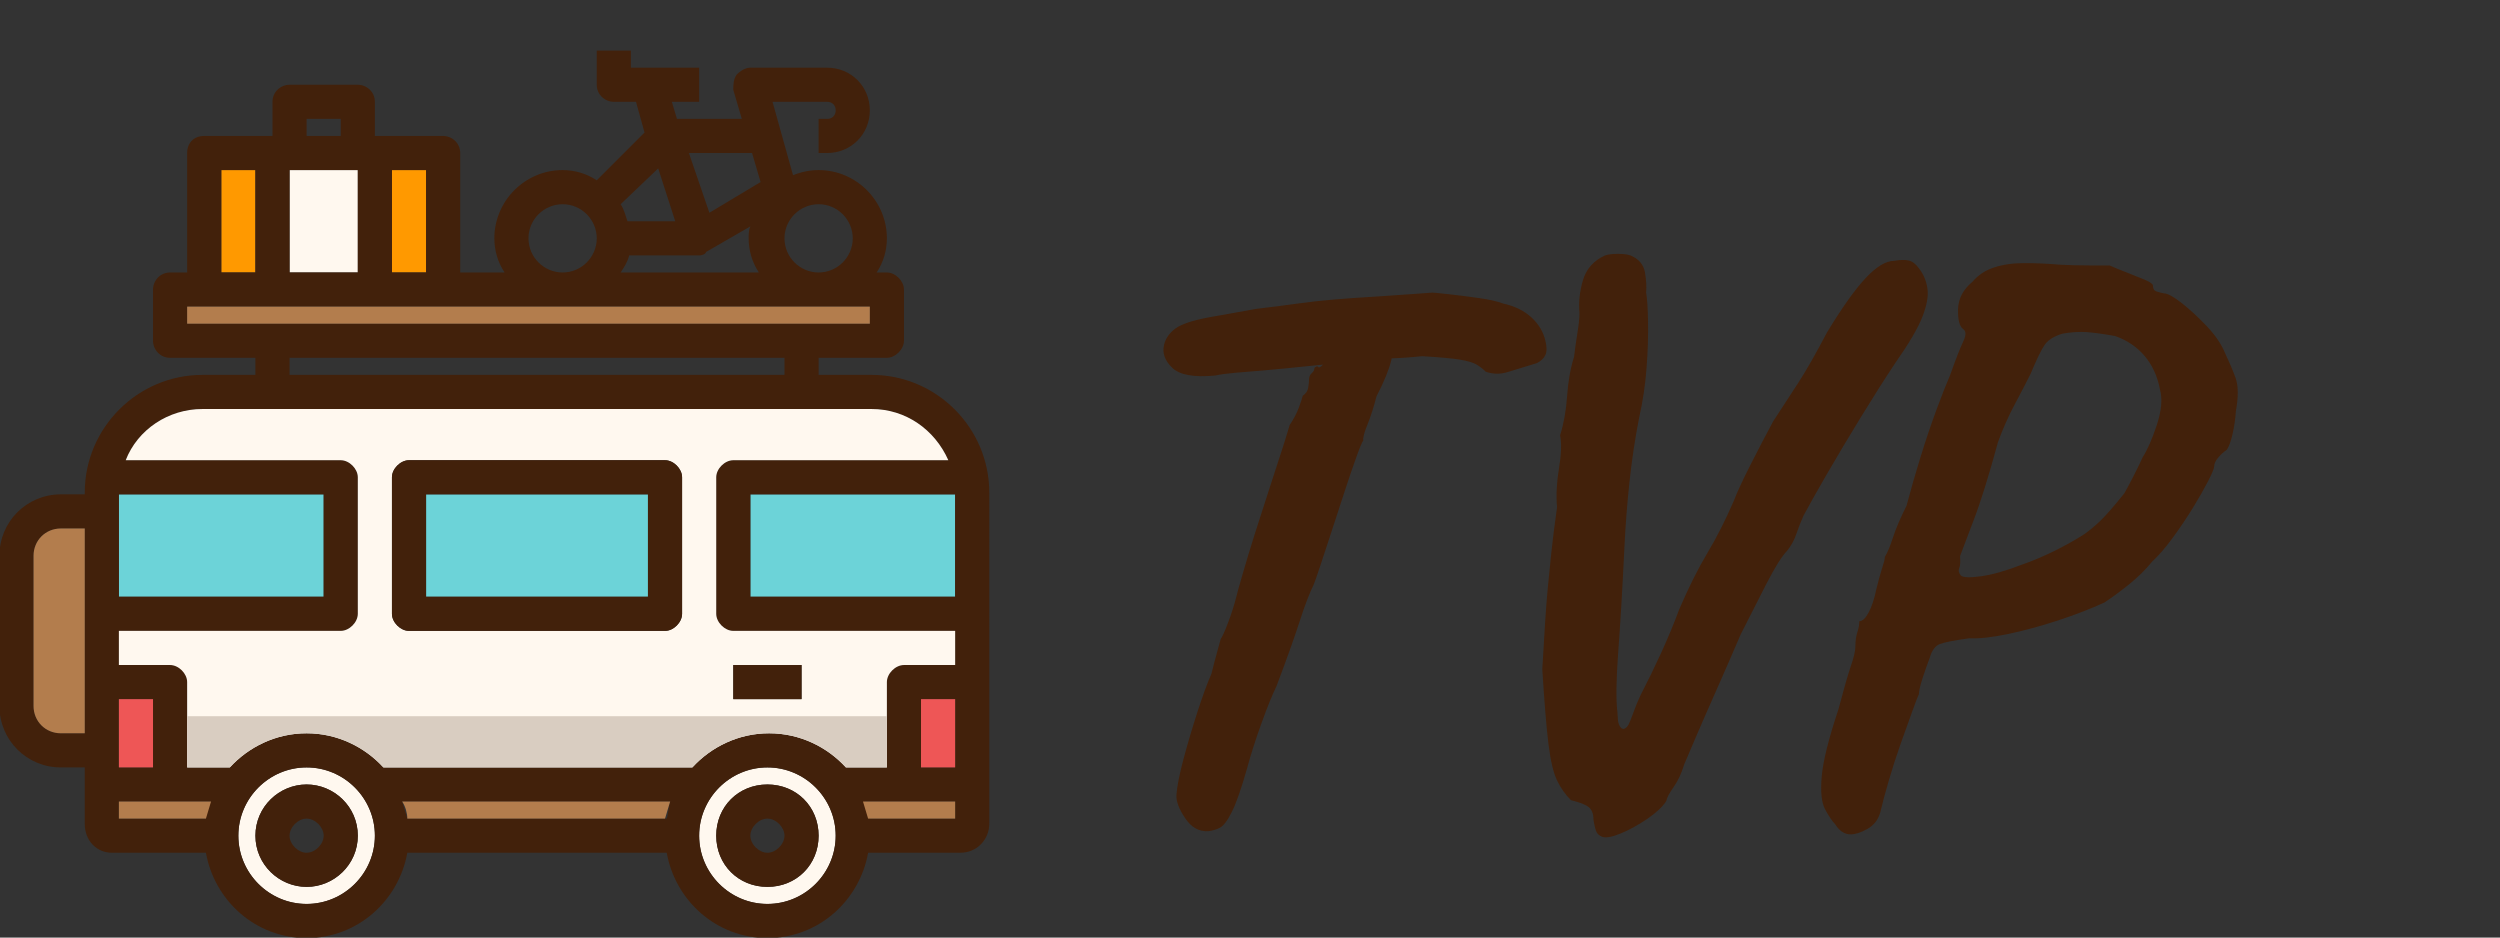 <svg xmlns="http://www.w3.org/2000/svg" xmlns:xlink="http://www.w3.org/1999/xlink" version="1.1" xml:space="preserve" viewBox="0 0 300 112.51">
<rect x="0" y="0" width="300" height="112.51" fill="#333333" stroke="none"/>
<rect x="0" y="0" width="100%" height="100%" fill="rgba(255,255,255,0)"/>
<g transform="matrix(0.256 0 0 0.256 59.322 59.322)" id="152911">
<g style="" vector-effect="non-scaling-stroke">
		<g transform="matrix(1 0 0 1 -80 -128)" id="Layer_1">
<rect style="stroke: none; stroke-width: 1; stroke-dasharray: none; stroke-linecap: butt; stroke-dashoffset: 0; stroke-linejoin: miter; stroke-miterlimit: 4; is-custom-font: none; font-file-url: none; fill: rgb(255,248,239); fill-rule: nonzero; opacity: 1;" x="-16" y="-24" rx="0" ry="0" width="32" height="48"/>
</g>
		<g transform="matrix(1 0 0 1 -120 -128)" id="Layer_1">
<rect style="stroke: none; stroke-width: 1; stroke-dasharray: none; stroke-linecap: butt; stroke-dashoffset: 0; stroke-linejoin: miter; stroke-miterlimit: 4; is-custom-font: none; font-file-url: none; fill: rgb(255,153,0); fill-rule: nonzero; opacity: 1;" x="-8" y="-24" rx="0" ry="0" width="16" height="48"/>
</g>
		<g transform="matrix(1 0 0 1 -40 -128)" id="Layer_1">
<rect style="stroke: none; stroke-width: 1; stroke-dasharray: none; stroke-linecap: butt; stroke-dashoffset: 0; stroke-linejoin: miter; stroke-miterlimit: 4; is-custom-font: none; font-file-url: none; fill: rgb(255,153,0); fill-rule: nonzero; opacity: 1;" x="-8" y="-24" rx="0" ry="0" width="16" height="48"/>
</g>
		<g transform="matrix(1 0 0 1 128 160)" id="Layer_1">
<path style="stroke: none; stroke-width: 1; stroke-dasharray: none; stroke-linecap: butt; stroke-dashoffset: 0; stroke-linejoin: miter; stroke-miterlimit: 4; is-custom-font: none; font-file-url: none; fill: rgb(255,248,239); fill-rule: nonzero; opacity: 1;" transform=" translate(-360, -392)" d="M 360 360 c 17.6 0 32 14.4 32 32 s -14.4 32 -32 32 s -32 -14.4 -32 -32 S 342.4 360 360 360 z M 384 392 c 0 -13.6 -10.4 -24 -24 -24 s -24 10.4 -24 24 s 10.4 24 24 24 S 384 405.6 384 392 z" stroke-linecap="round"/>
</g>
		<g transform="matrix(1 0 0 1 -88 160)" id="Layer_1">
<path style="stroke: none; stroke-width: 1; stroke-dasharray: none; stroke-linecap: butt; stroke-dashoffset: 0; stroke-linejoin: miter; stroke-miterlimit: 4; is-custom-font: none; font-file-url: none; fill: rgb(255,248,239); fill-rule: nonzero; opacity: 1;" transform=" translate(-144, -392)" d="M 144 360 c 17.6 0 32 14.4 32 32 s -14.4 32 -32 32 s -32 -14.4 -32 -32 S 126.4 360 144 360 z M 168 392 c 0 -13.6 -11.2 -24 -24 -24 s -24 10.4 -24 24 s 11.2 24 24 24 S 168 405.6 168 392 z" stroke-linecap="round"/>
</g>
		<g transform="matrix(1 0 0 1 -128 24)" id="Layer_1">
<rect style="stroke: none; stroke-width: 1; stroke-dasharray: none; stroke-linecap: butt; stroke-dashoffset: 0; stroke-linejoin: miter; stroke-miterlimit: 4; is-custom-font: none; font-file-url: none; fill: rgb(108,211,216); fill-rule: nonzero; opacity: 1;" x="-48" y="-24" rx="0" ry="0" width="96" height="48"/>
</g>
		<g transform="matrix(1 0 0 1 20 24)" id="Layer_1">
<rect style="stroke: none; stroke-width: 1; stroke-dasharray: none; stroke-linecap: butt; stroke-dashoffset: 0; stroke-linejoin: miter; stroke-miterlimit: 4; is-custom-font: none; font-file-url: none; fill: rgb(108,211,216); fill-rule: nonzero; opacity: 1;" x="-52" y="-24" rx="0" ry="0" width="104" height="48"/>
</g>
		<g transform="matrix(1 0 0 1 168 24)" id="Layer_1">
<rect style="stroke: none; stroke-width: 1; stroke-dasharray: none; stroke-linecap: butt; stroke-dashoffset: 0; stroke-linejoin: miter; stroke-miterlimit: 4; is-custom-font: none; font-file-url: none; fill: rgb(108,211,216); fill-rule: nonzero; opacity: 1;" x="-48" y="-24" rx="0" ry="0" width="96" height="48"/>
</g>
		<g transform="matrix(1 0 0 1 0 0)" id="Layer_1">
<path style="stroke: none; stroke-width: 1; stroke-dasharray: none; stroke-linecap: butt; stroke-dashoffset: 0; stroke-linejoin: miter; stroke-miterlimit: 4; is-custom-font: none; font-file-url: none; fill: rgb(66,33,11); fill-rule: nonzero; opacity: 1;" transform=" translate(-232, -232)" d="M 464 376 v 10.4 c 0 7.2 -5.6 13.6 -13.6 13.6 h -43.2 c -4 22.4 -23.2 40 -47.2 40 s -43.2 -17.6 -47.2 -40 H 191.2 c -4 22.4 -23.2 40 -47.2 40 s -43.2 -17.6 -47.2 -40 h -44 c -7.2 0 -12.8 -5.6 -12.8 -13.6 V 376 v -16 H 28.8 C 12.8 360 0 347.2 0 331.2 v -70.4 c 0 -16 12.8 -28.8 28.8 -28.8 H 40 v -0.8 c 0 -30.4 24.8 -55.2 55.2 -55.2 H 120 v -8 H 80 c -4.8 0 -8 -4 -8 -8 v -24 c 0 -4 3.2 -8 8 -8 h 8 V 72 c 0 -4.8 3.2 -8 8 -8 h 32 V 48 c 0 -4.8 4 -8 8 -8 h 32 c 4 0 8 3.2 8 8 v 16 h 32 c 4 0 8 3.2 8 8 v 56 h 20.8 c -3.2 -4.8 -4.8 -10.4 -4.8 -16 c 0 -17.6 14.4 -32 32 -32 c 5.6 0 11.2 1.6 16 4.8 l 22.4 -22.4 l -4 -14.4 H 288 c -4 0 -8 -3.2 -8 -8 V 24 h 16 v 8 h 32 v 16 h -12.8 l 2.4 8 H 348 l -4 -13.6 c 0 -2.4 0 -4.8 1.6 -7.2 c 1.6 -1.6 4 -3.2 6.4 -3.2 h 36 c 11.2 0 20 8.8 20 20 s -8.8 20 -20 20 h -4 V 56 h 4 c 2.4 0 4 -1.6 4 -4 s -1.6 -4 -4 -4 h -25.6 l 9.6 34.4 c 4 -1.6 8 -2.4 12 -2.4 c 17.6 0 32 14.4 32 32 c 0 5.6 -1.6 11.2 -4.8 16 h 4.8 c 4 0 8 4 8 8 v 24 c 0 4 -4 8 -8 8 h -32 v 8 h 24.8 c 30.4 0 55.2 24.8 55.2 55.2 V 360 V 376 z M 448 384 v -8 h -42.4 c 0.8 2.4 1.6 5.6 2.4 8 H 448 z M 448 360 v -32 h -16 v 32 H 448 z M 448 312 v -16 H 344 c -4 0 -8 -4 -8 -8 v -64 c 0 -4 4 -8 8 -8 h 100.8 c -6.4 -14.4 -20 -24 -36 -24 H 95.2 c -16 0 -30.4 9.6 -36 24 H 160 c 4 0 8 4 8 8 v 64 c 0 4 -4 8 -8 8 H 56 v 16 h 24 c 4.8 0 8 4 8 8 v 40 h 20 c 8.8 -9.6 21.6 -16 36 -16 s 27.2 6.4 36 16 h 144.8 c 8.8 -9.6 21.6 -16 36 -16 s 27.2 6.4 36 16 H 416 v -40 c 0 -4 4 -8 8 -8 H 448 z M 448 280 v -48 h -96 v 48 H 448 z M 408 152 v -8 H 208 H 96 h -8 v 8 H 408 z M 400 112 c 0 -8.8 -7.2 -16 -16 -16 s -16 7.2 -16 16 s 7.2 16 16 16 S 400 120.8 400 112 z M 392 392 c 0 -17.6 -14.4 -32 -32 -32 s -32 14.4 -32 32 s 14.4 32 32 32 S 392 409.6 392 392 z M 368 176 v -8 H 136 v 8 H 368 z M 356.8 85.6 l -4 -13.6 h -29.6 l 9.6 28 L 356.8 85.6 z M 291.2 128 H 356 c -3.2 -4.8 -4.8 -10.4 -4.8 -16 c 0 -1.6 0 -4 0.8 -5.6 l -20.8 12 l 0 0 c 0 0.8 -1.6 1.6 -3.2 1.6 h -32.8 C 294.4 123.2 292.8 125.6 291.2 128 z M 316.8 104 l -8 -24.8 L 291.2 96 c 1.6 2.4 2.4 5.6 3.2 8 H 316.8 z M 314.4 376 H 188.8 c 0.8 2.4 1.6 5.6 2.4 8 h 121.6 C 313.6 381.6 313.6 378.4 314.4 376 z M 280 112 c 0 -8.8 -7.2 -16 -16 -16 s -16 7.2 -16 16 s 7.2 16 16 16 S 280 120.8 280 112 z M 200 128 V 80 h -16 v 48 H 200 z M 176 392 c 0 -17.6 -14.4 -32 -32 -32 s -32 14.4 -32 32 s 14.4 32 32 32 S 176 409.6 176 392 z M 168 128 V 80 h -32 v 48 H 168 z M 160 64 v -8 h -16 v 8 H 160 z M 152 280 v -48 H 56 v 48 H 152 z M 120 128 V 80 h -16 v 48 H 120 z M 99.2 376 H 56 v 8 h 40.8 C 96.8 381.6 97.6 378.4 99.2 376 z M 72 360 v -32 H 56 v 32 H 72 z M 40 344 v -96 H 28.8 c -7.2 0 -12.8 5.6 -12.8 12.8 v 70.4 c 0 7.2 5.6 12.8 12.8 12.8 H 40 z" stroke-linecap="round"/>
</g>
		<g transform="matrix(1 0 0 1 194.4 148)" id="Layer_1">
<path style="stroke: none; stroke-width: 1; stroke-dasharray: none; stroke-linecap: butt; stroke-dashoffset: 0; stroke-linejoin: miter; stroke-miterlimit: 4; is-custom-font: none; font-file-url: none; fill: rgb(179,125,77); fill-rule: nonzero; opacity: 1;" transform=" translate(-426.4, -380)" d="M 448 376 v 8 h -40.8 c -0.8 -2.4 -1.6 -5.6 -2.4 -8 H 448 z" stroke-linecap="round"/>
</g>
		<g transform="matrix(1 0 0 1 208 112)" id="Layer_1">
<rect style="stroke: none; stroke-width: 1; stroke-dasharray: none; stroke-linecap: butt; stroke-dashoffset: 0; stroke-linejoin: miter; stroke-miterlimit: 4; is-custom-font: none; font-file-url: none; fill: rgb(238,86,86); fill-rule: nonzero; opacity: 1;" x="-8" y="-16" rx="0" ry="0" width="16" height="32"/>
</g>
		<g transform="matrix(1 0 0 1 20 44)" id="Layer_1">
<path style="stroke: none; stroke-width: 1; stroke-dasharray: none; stroke-linecap: butt; stroke-dashoffset: 0; stroke-linejoin: miter; stroke-miterlimit: 4; is-custom-font: none; font-file-url: none; fill: rgb(255,248,239); fill-rule: nonzero; opacity: 1;" transform=" translate(-252, -276)" d="M 344 296 c -4 0 -8 -4 -8 -8 v -64 c 0 -4 4 -8 8 -8 h 100.8 c -6.4 -14.4 -20 -24 -36 -24 H 95.2 c -16 0 -30.4 9.6 -36 24 H 160 c 4 0 8 4 8 8 v 64 c 0 4 -4 8 -8 8 H 56 v 16 h 24 c 4 0 8 4 8 8 v 40 h 20 c 8.8 -9.6 21.6 -16 36 -16 s 27.2 6.4 36 16 h 144.8 c 8.8 -9.6 21.6 -16 36 -16 s 27.2 6.4 36 16 H 416 v -40 c 0 -4 4 -8 8 -8 h 24 v -16 H 344 z M 312 296 H 192 c -4 0 -8 -4 -8 -8 v -64 c 0 -4 4 -8 8 -8 h 120 c 4 0 8 4 8 8 v 64 C 320 292 316 296 312 296 z M 376 328 h -32 v -16 h 32 V 328 z" stroke-linecap="round"/>
</g>
		<g transform="matrix(1 0 0 1 16 -84)" id="Layer_1">
<polygon style="stroke: none; stroke-width: 1; stroke-dasharray: none; stroke-linecap: butt; stroke-dashoffset: 0; stroke-linejoin: miter; stroke-miterlimit: 4; is-custom-font: none; font-file-url: none; fill: rgb(179,125,77); fill-rule: nonzero; opacity: 1;" points="160,-4 160,4 -160,4 -160,-4 -152,-4 -40,-4 "/>
</g>
		<g transform="matrix(1 0 0 1 128 160)" id="Layer_1">
<path style="stroke: none; stroke-width: 1; stroke-dasharray: none; stroke-linecap: butt; stroke-dashoffset: 0; stroke-linejoin: miter; stroke-miterlimit: 4; is-custom-font: none; font-file-url: none; fill: rgb(66,33,11); fill-rule: nonzero; opacity: 1;" transform=" translate(-360, -392)" d="M 360 368 c 13.6 0 24 10.4 24 24 s -10.4 24 -24 24 s -24 -10.4 -24 -24 S 346.4 368 360 368 z M 368 392 c 0 -4 -4 -8 -8 -8 s -8 4 -8 8 s 4 8 8 8 S 368 396 368 392 z" stroke-linecap="round"/>
</g>
		<g transform="matrix(1 0 0 1 128 88)" id="Layer_1">
<rect style="stroke: none; stroke-width: 1; stroke-dasharray: none; stroke-linecap: butt; stroke-dashoffset: 0; stroke-linejoin: miter; stroke-miterlimit: 4; is-custom-font: none; font-file-url: none; fill: rgb(66,33,11); fill-rule: nonzero; opacity: 1;" x="-16" y="-8" rx="0" ry="0" width="32" height="16"/>
</g>
		<g transform="matrix(1 0 0 1 20 24)" id="Layer_1">
<path style="stroke: none; stroke-width: 1; stroke-dasharray: none; stroke-linecap: butt; stroke-dashoffset: 0; stroke-linejoin: miter; stroke-miterlimit: 4; is-custom-font: none; font-file-url: none; fill: rgb(66,33,11); fill-rule: nonzero; opacity: 1;" transform=" translate(-252, -256)" d="M 320 224 v 64 c 0 4 -4 8 -8 8 H 192 c -4 0 -8 -4 -8 -8 v -64 c 0 -4 4 -8 8 -8 h 120 C 316 216 320 220 320 224 z M 304 280 v -48 H 200 v 48 H 304 z" stroke-linecap="round"/>
</g>
		<g transform="matrix(1 0 0 1 19.6 148)" id="Layer_1">
<path style="stroke: none; stroke-width: 1; stroke-dasharray: none; stroke-linecap: butt; stroke-dashoffset: 0; stroke-linejoin: miter; stroke-miterlimit: 4; is-custom-font: none; font-file-url: none; fill: rgb(179,125,77); fill-rule: nonzero; opacity: 1;" transform=" translate(-251.6, -380)" d="M 188.8 376 h 125.6 c -0.8 2.4 -1.6 5.6 -2.4 8 H 191.2 C 191.2 381.6 190.4 378.4 188.8 376 z" stroke-linecap="round"/>
</g>
		<g transform="matrix(1 0 0 1 -88 160)" id="Layer_1">
<path style="stroke: none; stroke-width: 1; stroke-dasharray: none; stroke-linecap: butt; stroke-dashoffset: 0; stroke-linejoin: miter; stroke-miterlimit: 4; is-custom-font: none; font-file-url: none; fill: rgb(66,33,11); fill-rule: nonzero; opacity: 1;" transform=" translate(-144, -392)" d="M 144 368 c 12.8 0 24 10.4 24 24 s -11.2 24 -24 24 s -24 -10.4 -24 -24 S 131.2 368 144 368 z M 152 392 c 0 -4 -4 -8 -8 -8 s -8 4 -8 8 s 4 8 8 8 S 152 396 152 392 z" stroke-linecap="round"/>
</g>
		<g transform="matrix(1 0 0 1 -154.4 148)" id="Layer_1">
<path style="stroke: none; stroke-width: 1; stroke-dasharray: none; stroke-linecap: butt; stroke-dashoffset: 0; stroke-linejoin: miter; stroke-miterlimit: 4; is-custom-font: none; font-file-url: none; fill: rgb(179,125,77); fill-rule: nonzero; opacity: 1;" transform=" translate(-77.6, -380)" d="M 56 376 h 43.2 c -0.8 2.4 -1.6 5.6 -2.4 8 H 56 V 376 z" stroke-linecap="round"/>
</g>
		<g transform="matrix(1 0 0 1 -168 112)" id="Layer_1">
<rect style="stroke: none; stroke-width: 1; stroke-dasharray: none; stroke-linecap: butt; stroke-dashoffset: 0; stroke-linejoin: miter; stroke-miterlimit: 4; is-custom-font: none; font-file-url: none; fill: rgb(238,86,86); fill-rule: nonzero; opacity: 1;" x="-8" y="-16" rx="0" ry="0" width="16" height="32"/>
</g>
		<g transform="matrix(1 0 0 1 -204 64)" id="Layer_1">
<path style="stroke: none; stroke-width: 1; stroke-dasharray: none; stroke-linecap: butt; stroke-dashoffset: 0; stroke-linejoin: miter; stroke-miterlimit: 4; is-custom-font: none; font-file-url: none; fill: rgb(179,125,77); fill-rule: nonzero; opacity: 1;" transform=" translate(-28, -296)" d="M 40 248 v 96 H 28.8 c -7.2 0 -12.8 -5.6 -12.8 -12.8 v -70.4 c 0 -7.2 5.6 -12.8 12.8 -12.8 H 40 z" stroke-linecap="round"/>
</g>
		<g transform="matrix(1 0 0 1 20 116)" id="Layer_1">
<path style="stroke: none; stroke-width: 1; stroke-dasharray: none; stroke-linecap: butt; stroke-dashoffset: 0; stroke-linejoin: miter; stroke-miterlimit: 4; is-custom-font: none; font-file-url: none; fill: rgb(217,205,193); fill-rule: nonzero; opacity: 1;" transform=" translate(-252, -348)" d="M 88 336 v 24 h 20 c 8.8 -9.6 21.6 -16 36 -16 s 27.2 6.4 36 16 h 144.8 c 8.8 -9.6 21.6 -16 36 -16 s 27.2 6.4 36 16 H 416 v -24 H 88 z" stroke-linecap="round"/>
</g>
</g>
</g>
<g transform="matrix(1 0 0 1 191.585 65.603)" style="" id="138524">
		
<path xml:space="preserve" class="logo-text" font-family="Caveat" font-size="93" font-style="normal" font-weight="bold" style="stroke: none; stroke-width: 1; stroke-dasharray: none; stroke-linecap: butt; stroke-dashoffset: 0; stroke-linejoin: miter; stroke-miterlimit: 4; is-custom-font: none; font-file-url: none; fill: rgb(66,33,11); fill-rule: nonzero; opacity: 1; white-space: pre;" d="M-46.59 34.14L-46.59 34.14Q-48.27 34.24-49.38 32.56Q-50.50 30.89-50.41 29.77L-50.41 29.77Q-50.31 28.29-49.57 25.50Q-48.82 22.70-47.89 19.82Q-46.96 16.94-46.22 15.27L-46.22 15.27Q-45.85 13.78-45.52 12.61Q-45.20 11.45-45.10 11.08L-45.10 11.08Q-44.83 10.71-44.22 9.13Q-43.62 7.55-43.24 6.06L-43.24 6.06Q-43.06 5.31-42.45 3.22Q-41.85 1.13-40.97-1.66Q-40.08-4.45-39.20-7.15Q-38.32-9.85-37.66-11.89Q-37.01-13.94-36.83-14.59L-36.83-14.59Q-36.08-15.70-35.71-16.73Q-35.34-17.75-35.25-18.12L-35.25-18.12Q-34.69-18.49-34.60-19.10Q-34.50-19.70-34.50-20.07L-34.50-20.07Q-34.50-20.54-34.18-20.82Q-33.85-21.10-33.85-21.47L-33.85-21.47Q-33.48-21.75-33.39-21.56Q-33.29-21.38-32.83-21.84L-32.83-21.84L-32.36-25.00L-24.09-25.10Q-24.27-23.98-24.64-22.35Q-25.02-20.73-26.41-18.03L-26.41-18.03Q-26.88-16.17-27.48-14.68Q-28.09-13.19-27.99-12.73L-27.99-12.73Q-28.18-12.54-28.78-10.87Q-29.39-9.19-30.18-6.78Q-30.97-4.36-31.76-1.94Q-32.55 0.48-33.15 2.29Q-33.76 4.11-33.95 4.57L-33.95 4.57Q-34.69 6.06-35.62 8.94Q-36.55 11.82-38.41 16.75L-38.41 16.75Q-39.15 18.24-40.22 21.22Q-41.29 24.19-41.94 26.61L-41.94 26.61Q-42.97 30.24-43.76 31.82Q-44.55 33.40-45.20 33.73Q-45.85 34.05-46.59 34.14ZM-45.76-20.54L-45.76-20.54Q-49.57-20.17-50.92-21.47Q-52.27-22.77-51.89-24.26L-51.89-24.26Q-51.61-25.38-50.55-26.17Q-49.48-26.96-46.59-27.51L-46.59-27.51Q-45.57-27.70-43.94-27.98Q-42.31-28.26-40.83-28.54L-40.83-28.54Q-37.76-28.91-35.76-29.19Q-33.76-29.47-31.62-29.65Q-29.48-29.84-26.23-30.03L-26.23-30.03Q-23.53-30.21-21.62-30.35Q-19.72-30.49-19.72-30.49L-19.72-30.49Q-19.44-30.49-17.76-30.30Q-16.09-30.12-14.14-29.84Q-12.18-29.56-11.25-29.19L-11.25-29.19Q-9.11-28.72-7.81-27.51Q-6.51-26.31-6.14-24.72L-6.14-24.72Q-5.86-23.61-6.14-23.00Q-6.42-22.40-7.16-22.03L-7.16-22.03Q-9.30-21.38-10.65-20.96Q-12.00-20.54-13.30-21.00L-13.30-21.00Q-13.76-21.47-14.37-21.84Q-14.97-22.21-16.41-22.45Q-17.86-22.68-20.92-22.86L-20.92-22.86Q-23.53-22.59-25.48-22.59Q-27.43-22.59-27.43-22.12L-27.43-22.12L-32.92-21.84L-37.48-21.38Q-38.41-21.28-40.08-21.14Q-41.76-21.00-43.34-20.87Q-44.92-20.73-45.76-20.54ZM0.65 34.80L0.65 34.80Q0.19 34.61 0.00 34.24Q-0.19 33.87-0.37 32.75L-0.37 32.75Q-0.37 31.73-0.93 31.26Q-1.49 30.80-3.07 30.42L-3.07 30.42Q-4.09 29.40-4.74 28.05Q-5.39 26.70-5.77 23.68Q-6.14 20.66-6.51 14.71L-6.51 14.71Q-6.32 11.45-6.18 9.22Q-6.04 6.99-5.86 5.04Q-5.67 3.08-5.44 0.85Q-5.21-1.38-4.74-4.73L-4.74-4.73Q-4.93-6.87-4.51-9.38Q-4.09-11.89-4.37-13.38L-4.37-13.38Q-3.72-15.43-3.53-18.08Q-3.35-20.73-2.70-22.77L-2.70-22.77Q-2.51-24.35-2.28-25.75Q-2.05-27.14-2.05-28.07L-2.05-28.07Q-2.23-29.93-1.63-31.98Q-1.02-34.03 1.02-34.95L1.02-34.95Q1.58-35.14 2.56-35.14Q3.53-35.14 4.09-34.95L4.09-34.95Q5.58-34.30 5.81-32.91Q6.05-31.51 5.95-30.49L5.95-30.49Q6.14-29.47 6.18-26.96Q6.23-24.45 6.00-21.42Q5.77-18.40 5.12-15.52L5.12-15.52Q4.37-11.71 3.95-7.75Q3.53-3.80 3.35 0.01L3.35 0.01Q2.98 7.64 2.60 12.66Q2.23 17.68 2.51 19.91L2.51 19.91Q2.51 20.19 2.56 20.71Q2.60 21.22 2.79 21.54Q2.98 21.87 3.26 21.87L3.26 21.87Q3.63 21.77 3.86 21.31Q4.09 20.84 4.42 19.91Q4.74 18.98 5.30 17.78L5.30 17.78Q6.51 15.45 7.77 12.71Q9.02 9.96 9.95 7.45L9.95 7.45Q11.63 3.55 13.30 0.76Q14.97-2.03 16.46-5.47L16.46-5.47Q17.02-6.96 18.46-9.80Q19.90-12.64 21.20-15.05L21.20-15.05Q22.79-17.47 24.23-19.70Q25.67-21.93 27.62-25.65L27.62-25.65Q30.32-30.12 32.27-32.21Q34.22-34.30 35.71-34.30L35.71-34.30Q36.74-34.49 37.43-34.35Q38.13-34.21 38.78-33.28L38.78-33.28Q39.53-32.26 39.71-30.96Q39.90-29.65 39.11-27.61Q38.32-25.56 35.90-22.12L35.90-22.12Q34.04-19.33 31.76-15.61Q29.48-11.89 27.57-8.59Q25.67-5.29 24.83-3.71L24.83-3.71Q24.37-2.68 23.99-1.57Q23.62-0.45 22.88 0.48L22.88 0.48Q21.95 1.41 20.37 4.48Q18.79 7.55 17.30 10.52L17.30 10.52Q15.62 14.43 14.65 16.61Q13.67 18.80 13.07 20.19Q12.46 21.59 11.90 22.89Q11.35 24.19 10.51 26.15L10.51 26.15Q10.04 27.73 9.25 28.84Q8.46 29.96 8.37 30.52L8.37 30.52Q7.72 31.54 6.09 32.66Q4.46 33.77 2.88 34.42Q1.30 35.07 0.65 34.80ZM30.50 34.52L30.50 34.52Q29.39 34.52 28.64 33.31L28.64 33.31Q28.09 32.75 27.44 31.54Q26.78 30.33 27.02 27.59Q27.25 24.84 29.02 19.54L29.02 19.54Q29.95 16.01 30.50 14.38Q31.06 12.75 31.06 12.01L31.06 12.01Q31.06 10.99 31.29 10.29Q31.53 9.59 31.53 8.94L31.53 8.94Q32.09 8.94 32.64 7.92Q33.20 6.89 33.57 5.13L33.57 5.13Q33.95 3.55 34.27 2.57Q34.60 1.59 34.60 1.22L34.60 1.22Q35.06 0.48 35.57-1.10Q36.08-2.68 37.20-4.92L37.20-4.92Q37.94-7.71 38.87-10.73Q39.80-13.75 40.78-16.40Q41.76-19.05 42.41-20.54L42.41-20.54Q43.43-23.42 43.99-24.59Q44.55-25.75 43.99-26.12L43.99-26.12Q43.34-26.58 43.38-28.49Q43.43-30.40 45.11-31.79L45.11-31.79Q46.13-33.00 47.71-33.51Q49.29-34.03 51.34-34.03Q53.38-34.03 55.61-33.84L55.61-33.84Q57.29-33.75 59.19-33.75Q61.10-33.75 61.57-33.75L61.57-33.75Q62.40-33.37 63.61-32.91Q64.82-32.44 65.80-32.03Q66.77-31.61 66.77-31.33L66.77-31.33Q66.77-30.77 67.19-30.63Q67.61-30.49 68.08-30.40L68.08-30.40Q68.73-30.40 70.22-29.24Q71.70-28.07 73.24-26.45Q74.77-24.82 75.42-23.24L75.42-23.24Q76.17-21.66 76.68-20.26Q77.19-18.87 76.72-16.26L76.72-16.26Q76.63-14.87 76.31-13.47Q75.98-12.08 75.61-11.61L75.61-11.61Q75.05-11.24 74.59-10.68Q74.12-10.12 74.12-9.66L74.12-9.66Q74.12-9.29 73.38-7.85Q72.63-6.40 71.52-4.59Q70.40-2.78 69.10-1.01Q67.80 0.76 66.68 1.78L66.68 1.78Q65.47 3.27 63.84 4.57Q62.22 5.87 60.92 6.71L60.92 6.71Q58.50 7.82 55.38 8.85Q52.27 9.87 49.38 10.48Q46.50 11.08 44.73 10.99L44.73 10.99Q42.04 11.36 41.20 11.68Q40.36 12.01 39.99 13.31L39.99 13.31Q39.53 14.52 39.11 15.82Q38.69 17.13 38.69 17.68L38.69 17.68Q38.50 18.05 37.90 19.73Q37.29 21.40 36.50 23.63Q35.71 25.87 35.06 28.10Q34.41 30.33 34.04 31.91L34.04 31.91Q33.67 33.21 32.50 33.87Q31.34 34.52 30.50 34.52ZM43.71 3.45L43.71 3.45Q44.08 3.83 46.13 3.55Q48.17 3.27 51.06 2.15L51.06 2.15Q52.92 1.50 54.82 0.57Q56.73-0.36 58.50-1.48L58.50-1.48Q59.43-2.13 60.45-3.10Q61.47-4.08 63.33-6.40L63.33-6.40Q63.61-6.87 64.31-8.22Q65.01-9.57 65.56-10.78L65.56-10.78Q66.40-12.08 67.24-14.63Q68.08-17.19 67.61-18.87L67.61-18.87Q67.15-21.28 65.75-22.91Q64.36-24.54 62.22-25.28L62.22-25.28Q60.17-25.65 58.82-25.75Q57.47-25.84 55.89-25.56L55.89-25.56Q54.41-25.10 53.80-24.26Q53.20-23.42 52.08-20.73L52.08-20.73Q51.43-19.42 50.22-17.15Q49.01-14.87 48.17-12.54L48.17-12.54Q46.50-6.40 45.24-3.15Q43.99 0.11 43.62 1.13L43.62 1.13Q43.71 2.15 43.52 2.57Q43.34 2.99 43.71 3.45Z"/></g>
</svg>